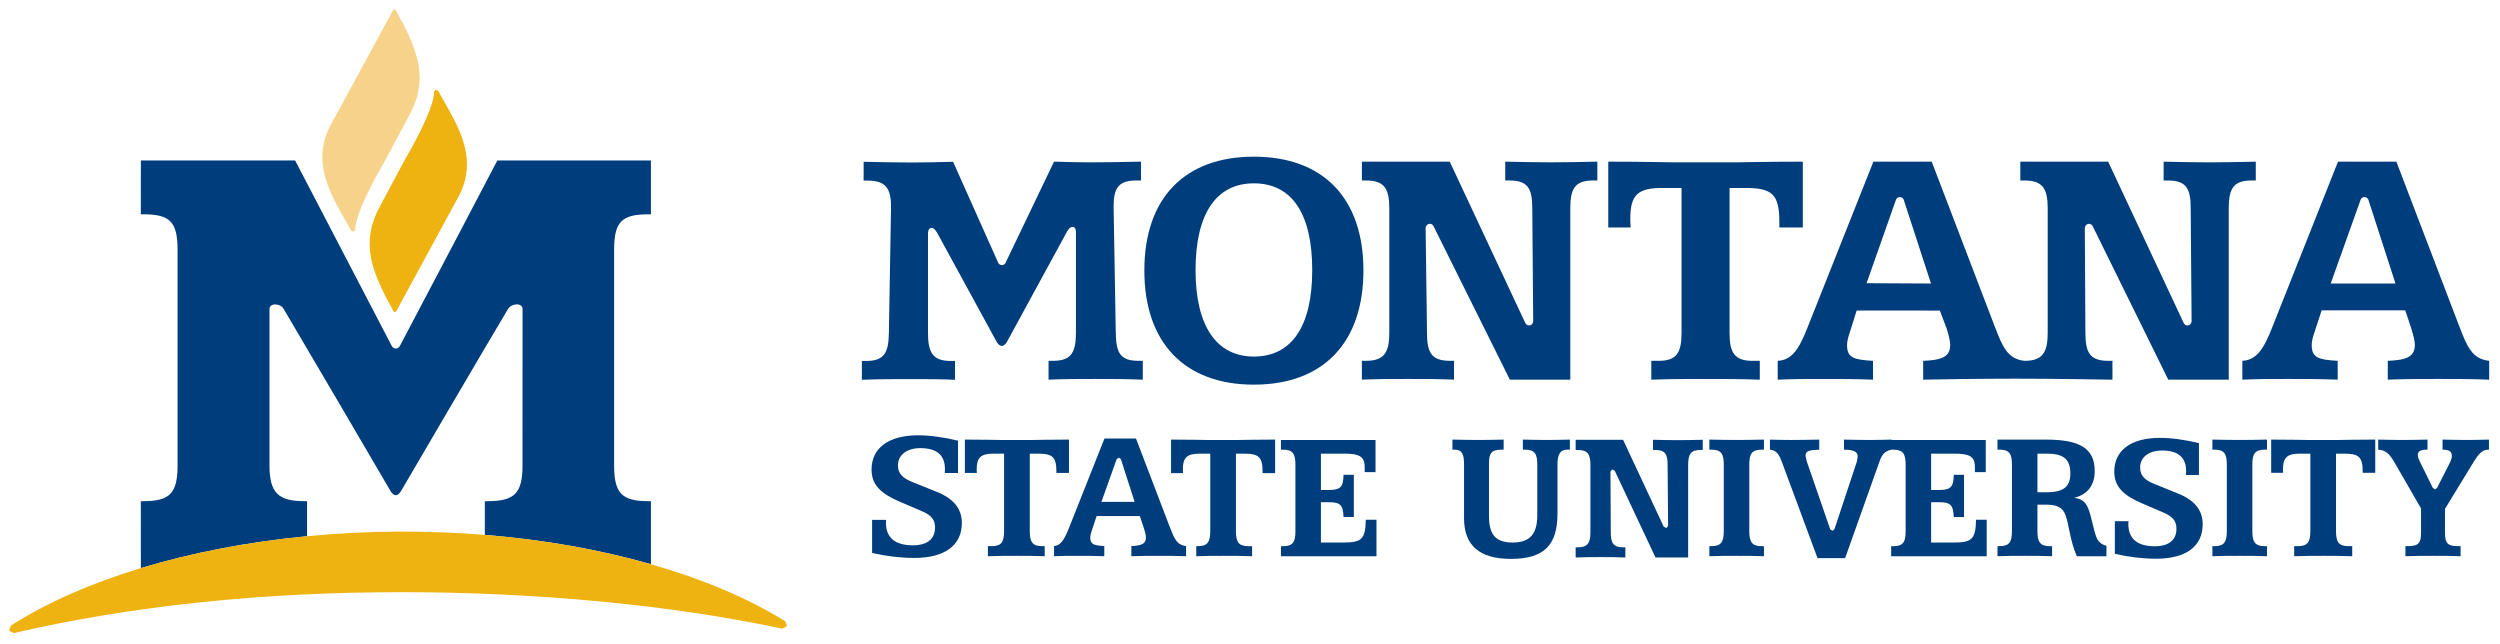 <?xml version="1.0" encoding="UTF-8" standalone="no"?>
<!-- Created with Inkscape (http://www.inkscape.org/) -->

<svg
   xmlns:dc="http://purl.org/dc/elements/1.1/"
   xmlns:cc="http://creativecommons.org/ns#"
   xmlns:rdf="http://www.w3.org/1999/02/22-rdf-syntax-ns#"
   xmlns:svg="http://www.w3.org/2000/svg"
   xmlns="http://www.w3.org/2000/svg"
   version="1.1"
   width="892.913"
   height="229.961"
   id="svg5177">
  <defs
     id="defs5179" />
  <g
     transform="translate(-17.746,-435.921)"
     id="layer1">
    <g
       transform="matrix(6.802,0,0,6.802,-3675.589,-3206.528)"
       id="g5284">
      <g
         transform="matrix(0,1.25,1.25,0,559.102,563.653)"
         id="g4676">
        <path
           d="m 0,0 -1.472,0 0,-0.116 c 0,-1.107 -0.365,-1.463 -1.505,-1.463 0,0 -4.806,0 -6.567,0 -0.256,0 -0.259,0.455 0.001,0.598 1.932,1.143 6.646,3.904 7.596,4.458 0.069,0.041 0.448,0.236 0.032,0.48 -0.887,0.521 -5.683,3.322 -7.63,4.484 -0.259,0.164 -0.259,0.614 0,0.611 1.767,0 6.568,-0.002 6.568,-0.002 1.167,0 1.505,-0.329 1.505,-1.469 l 0,-0.114 1.416,0 c 0.202,2.488 0.622,4.845 1.232,6.977 l -2.648,0 0,-0.114 c 0,-1.111 -0.338,-1.432 -1.505,-1.432 l -9.04,0 c -1.181,0 -1.505,0.307 -1.505,1.432 l 0,0.114 -2.262,0 0,-6.451 c 0,0 6.158,-3.227 7.785,-4.091 0.153,-0.081 0.154,-0.268 0.004,-0.346 -1.622,-0.845 -7.789,-4.058 -7.789,-4.058 l 0,-6.48 2.262,-0.002 0,0.115 c 0,1.122 0.324,1.429 1.505,1.429 l 9.04,0 c 1.167,0 1.505,-0.321 1.505,-1.429 l 0,-0.115 2.812,0.002 C 0.697,-4.858 0.241,-2.495 0.001,-0.016 L 0,0"
           id="path4678"
           style="fill:#003d7d;fill-opacity:1;fill-rule:nonzero;stroke:none" />
      </g>
      <g
         transform="matrix(0,1.25,1.25,0,584.213,568.119)"
         id="g4680">
        <path
           d="m 0,0 c -0.98,-1.581 -1.784,-3.5 -2.397,-5.645 -0.61,-2.132 -1.03,-4.489 -1.232,-6.977 -0.093,-1.158 -0.14,-2.344 -0.138,-3.549 0.002,-1.33 0.072,-2.646 0.195,-3.934 0.24,-2.479 0.696,-4.842 1.339,-6.966 0.636,-2.095 1.449,-3.96 2.419,-5.465 l 0.208,-0.066 0.102,0.193 c -1.14,4.923 -1.718,10.397 -1.718,16.271 0,5.722 0.545,11.408 1.534,16.013 L 0.202,0.071 0,0"
           id="path4682"
           style="fill:#eeb211;fill-opacity:1;fill-rule:nonzero;stroke:none" />
      </g>
      <g
         transform="matrix(0,1.25,1.25,0,565.843,540.215)"
         id="g4684">
        <path
           d="M 0,0 0.072,-0.055 0.083,-0.056 C 0.892,-0.066 2.91,-1.27 2.931,-1.283 l 1.901,-1.016 c 1.612,-0.9 2.819,-0.37 4.476,0.541 L 9.339,-1.705 9.307,-1.651 4.461,0.982 C 2.948,1.771 1.671,1.041 0.435,0.335 L 0.038,0.111 0.02,0.096 0,0 z m 0.085,0.067 0.003,0 0.006,-0.002 -0.009,0.002"
           id="path4686"
           style="fill:#eeb211;fill-opacity:1;fill-rule:nonzero;stroke:none" />
      </g>
      <g
         transform="matrix(0,1.25,1.25,0,563.688,535.985)"
         id="g4688">
        <path
           d="m 0,0 0.032,-0.053 4.846,-2.633 c 1.514,-0.788 2.791,-0.058 4.026,0.647 l 0.397,0.225 0.018,0.015 0.02,0.095 -0.073,0.055 -0.009,0 c -0.81,0.01 -2.827,1.215 -2.848,1.228 L 4.508,0.595 C 2.896,1.495 1.689,0.966 0.031,0.054 L 0,0 z m 9.254,-1.77 -0.002,-10e-4 -0.006,0.002 0.009,-0.001 -0.001,0"
           id="path4690"
           style="fill:#f6d28b;fill-opacity:1;fill-rule:nonzero;stroke:none" />
      </g>
      <g
         transform="matrix(0,1.25,1.25,0,602.627,558.523)"
         id="g4692">
        <path
           d="m 0,0 3.734,1.427 c 0.46,0.177 0.742,0.29 0.783,0.677 l 0.427,0 C 4.928,1.725 4.928,1.339 4.928,0.959 c 0,-0.387 0,-0.766 0.016,-1.153 l -0.427,0 C 4.501,0.241 4.42,0.418 4.154,0.418 4.081,0.418 3.96,0.394 3.782,0.338 l -0.524,-0.177 0,-1.815 0.629,-0.21 c 0.098,-0.032 0.186,-0.056 0.274,-0.056 0.291,0 0.331,0.16 0.356,0.589 l 0.427,0 c -0.016,-0.38 -0.016,-0.75 -0.016,-1.114 0,-0.362 0,-0.71 0.016,-0.996 l -0.427,0 C 4.501,-3.17 4.25,-3.009 3.758,-2.815 L 0,-1.324 0,0 z m 0.866,-0.812 1.794,-0.64 0,1.395 -1.795,-0.578 -0.061,-0.089 0.062,-0.088"
           id="path4694"
           style="fill:#003d7d;fill-opacity:1;fill-rule:nonzero;stroke:none" />
      </g>
      <g
         transform="matrix(0,1.25,1.25,0,593.282,560.333)"
         id="g4696">
        <path
           d="m 0,0 0,-0.557 -0.161,0.008 c -0.611,0 -0.883,-0.367 -0.883,-1.034 0,-0.579 0.297,-0.941 0.722,-0.941 0.346,0 0.538,0.194 0.708,0.62 l 0.409,1.019 c 0.282,0.7 0.707,1.046 1.302,1.046 0.932,0 1.471,-0.7 1.471,-2.002 0,-0.57 -0.073,-1.164 -0.209,-1.768 l -1.39,0 0,0.587 0.112,-0.007 c 0.635,0 0.957,0.385 0.957,1.132 0,0.603 -0.266,0.932 -0.748,0.932 -0.344,0 -0.522,-0.168 -0.691,-0.562 L 1.197,-2.467 C 0.86,-3.246 0.499,-3.632 -0.145,-3.632 c -0.884,0 -1.438,0.691 -1.438,1.952 0,0.514 0.08,1.077 0.226,1.68 L 0,0"
           id="path4698"
           style="fill:#003d7d;fill-opacity:1;fill-rule:nonzero;stroke:none" />
      </g>
      <g
         transform="matrix(0,1.25,1.25,0,658.442,560.438)"
         id="g4700">
        <path
           d="m 0,0 0,-0.545 -0.158,0.007 c -0.602,0 -0.87,-0.36 -0.87,-1.012 0,-0.568 0.292,-0.921 0.712,-0.921 0.34,0 0.53,0.189 0.697,0.607 l 0.403,0.998 c 0.277,0.684 0.698,1.023 1.284,1.023 0.919,0 1.449,-0.685 1.449,-1.959 0,-0.559 -0.07,-1.14 -0.206,-1.731 l -1.369,0 0,0.574 0.109,-0.008 c 0.627,0 0.943,0.378 0.943,1.109 0,0.591 -0.261,0.913 -0.736,0.913 -0.34,0 -0.515,-0.165 -0.681,-0.55 L 1.18,-2.416 c -0.332,-0.762 -0.687,-1.141 -1.323,-1.141 -0.87,0 -1.416,0.677 -1.416,1.911 0,0.504 0.079,1.056 0.221,1.646 L 0,0"
           id="path4702"
           style="fill:#003d7d;fill-opacity:1;fill-rule:nonzero;stroke:none" />
      </g>
      <g
         transform="matrix(0,1.25,1.25,0,595.501,558.599)"
         id="g4704">
        <path
           d="M 0,0 0,1.351 C 0,1.518 -0.016,2.03 -0.016,2.886 l 1.4,0 0,-0.528 -0.049,0 c -0.632,0 -0.76,-0.176 -0.76,-0.767 l 0,-0.352 3.254,0 c 0.439,0 0.632,0.104 0.632,0.511 l 0,0.116 0.423,0 C 4.867,1.51 4.867,1.102 4.867,0.703 c 0,-0.407 0,-0.816 0.017,-1.223 l -0.423,0 0,0.168 c 0,0.408 -0.193,0.512 -0.632,0.512 l -3.254,0 0,-0.432 c 0,-0.536 0.145,-0.719 0.68,-0.719 l 0.129,0.008 0,-0.504 -1.4,0 C -0.016,-0.656 0,-0.16 0,0"
           id="path4706"
           style="fill:#003d7d;fill-opacity:1;fill-rule:nonzero;stroke:none" />
      </g>
      <g
         transform="matrix(0,1.25,1.25,0,606.327,558.599)"
         id="g4708">
        <path
           d="M 0,0 0,1.351 C 0,1.518 -0.016,2.03 -0.016,2.885 l 1.408,0 0,-0.527 -0.057,0 c -0.632,0 -0.76,-0.177 -0.76,-0.768 l 0,-0.351 3.254,0 c 0.439,0 0.632,0.103 0.632,0.511 l 0,0.168 0.423,0 C 4.867,1.511 4.867,1.102 4.867,0.703 c 0,-0.407 0,-0.724 0.017,-1.131 l -0.423,0 0,0.076 c 0,0.407 -0.193,0.512 -0.632,0.512 l -3.254,0 0,-0.432 c 0,-0.536 0.145,-0.719 0.68,-0.719 l 0.137,0.007 0,-0.503 -1.408,0 C -0.016,-0.656 0,-0.16 0,0"
           id="path4710"
           style="fill:#003d7d;fill-opacity:1;fill-rule:nonzero;stroke:none" />
      </g>
      <g
         transform="matrix(0,1.25,1.25,0,615.205,558.599)"
         id="g4712">
        <path
           d="m 0,0 1.351,0 0,-0.455 -0.216,0 c -0.464,0 -0.56,-0.265 -0.56,-0.856 l 0,-0.983 1.527,0 0,0.279 c 0,0.528 -0.095,0.663 -0.639,0.672 l 0,0.432 1.774,0 0,-0.432 C 2.71,-1.366 2.614,-1.487 2.614,-1.983 l 0,-0.311 1.694,0 0,0.895 c 0,0.799 -0.104,0.975 -0.958,0.991 l 0,0.448 1.534,0 0,-4.013 -0.423,0 0,0.096 c 0,0.432 -0.209,0.512 -0.632,0.512 l -2.798,0 c -0.439,0 -0.623,-0.105 -0.623,-0.512 l 0,-0.096 L 0,-3.973 0,0"
           id="path4714"
           style="fill:#003d7d;fill-opacity:1;fill-rule:nonzero;stroke:none" />
      </g>
      <g
         transform="matrix(0,1.25,1.25,0,620.603,558.599)"
         id="g4716">
        <path
           d="m 0,0 c 0,0.36 -0.008,0.719 -0.016,1.063 l 0.424,0 0,-0.096 c 0,-0.439 0.16,-0.519 0.623,-0.519 l 2.151,0 c 0.766,0 1.126,0.247 1.126,0.999 0,0.727 -0.368,1.03 -1.143,1.03 l -2.134,0 C 0.592,2.477 0.408,2.374 0.408,1.966 l 0,-0.095 -0.424,0 C -0.008,2.214 0,2.542 0,2.87 0,3.205 -0.008,3.525 -0.016,3.846 l 0.424,0 0,-0.121 c 0,-0.288 0.199,-0.4 0.623,-0.4 l 2.063,0 c 1.31,0 1.902,-0.551 1.902,-1.958 C 4.996,0.048 4.428,-0.6 3.293,-0.6 l -2.262,0 c -0.416,0 -0.623,-0.072 -0.623,-0.392 l 0,-0.095 -0.424,0 C -0.008,-0.719 0,-0.352 0,0"
           id="path4718"
           style="fill:#003d7d;fill-opacity:1;fill-rule:nonzero;stroke:none" />
      </g>
      <g
         transform="matrix(0,1.25,1.25,0,634.172,558.599)"
         id="g4720">
        <path
           d="m 0,0 c 0,0.376 -0.008,0.759 -0.016,1.143 l 0.424,0 0,-0.104 c 0,-0.407 0.184,-0.512 0.623,-0.512 l 2.798,0 c 0.439,0 0.632,0.105 0.632,0.512 l 0,0.104 0.423,0 C 4.867,0.759 4.867,0.376 4.867,0 c 0,-0.384 0,-0.768 0.017,-1.15 l -0.423,0 0,0.095 c 0,0.407 -0.193,0.511 -0.632,0.511 l -2.798,0 c -0.439,0 -0.623,-0.104 -0.623,-0.511 l 0,-0.095 -0.424,0 C -0.008,-0.768 0,-0.384 0,0"
           id="path4722"
           style="fill:#003d7d;fill-opacity:1;fill-rule:nonzero;stroke:none" />
      </g>
      <g
         transform="matrix(0,1.25,1.25,0,646.738,562.787)"
         id="g4724">
        <path
           d="m 0,0 c 0.854,-0.017 0.958,-0.192 0.958,-0.992 l 0,-0.895 -1.694,0 0,0.312 c 0,0.495 0.096,0.615 0.623,0.639 l 0,0.431 -1.774,0 0,-0.431 c 0.544,-0.008 0.639,-0.144 0.639,-0.671 l 0,-0.28 -1.527,0 0,0.984 c 0,0.591 0.096,0.855 0.56,0.855 l 0.216,0 0,0.455 -1.351,0 0,-3.957 -0.016,0 c 0.008,-0.287 0.016,-0.6 0.016,-0.927 0,-0.336 -0.008,-0.688 -0.016,-1.071 l 0.424,0 c 0,0.392 0.079,0.576 0.287,0.576 L -2.447,-5.005 0.402,-5.949 0.463,-6.036 0.4,-6.127 -2.463,-7.115 -2.679,-7.163 c -0.223,0 -0.247,0.168 -0.263,0.576 l -0.424,0 c 0.008,-0.44 0.016,-0.84 0.016,-1.183 0,-0.344 -0.008,-0.64 -0.016,-0.888 l 0.424,0 c 0.023,0.273 0.192,0.384 0.542,0.512 l 4.013,1.487 0,1.159 -4.044,1.439 c -0.304,0.103 -0.456,0.224 -0.511,0.511 l 0,0.08 c 0,0.407 0.184,0.512 0.623,0.512 l 2.798,0 c 0.423,0 0.632,-0.08 0.632,-0.512 l 0,-0.096 0.423,0 0,4.013 L 0,0.447 0,0"
           id="path4726"
           style="fill:#003d7d;fill-opacity:1;fill-rule:nonzero;stroke:none" />
      </g>
      <g
         transform="matrix(0,1.25,1.25,0,650.401,558.579)"
         id="g4728">
        <path
           d="m 0,0 c 0,1.4 0.352,2.054 1.319,2.054 0.599,0 0.991,-0.302 1.127,-0.863 0.064,0.456 0.295,0.568 0.799,0.703 0.496,0.128 0.856,0.185 1.023,0.328 0.1,0.085 0.162,0.191 0.191,0.326 L 4.9,2.547 4.9,1.303 C 4.22,1.008 3.606,0.984 3.181,0.831 2.861,0.719 2.734,0.472 2.734,0.032 l 0,-0.384 1.111,0 c 0.439,0 0.632,0.104 0.632,0.512 l 0,0.104 0.423,0 C 4.883,-0.119 4.883,-0.504 4.883,-0.879 c 0,-0.384 0,-0.767 0.017,-1.151 l -0.423,0 0,0.096 c 0,0.408 -0.193,0.511 -0.632,0.511 l -2.798,0 c -0.439,0 -0.623,-0.103 -0.623,-0.511 l 0,-0.096 L 0,-2.03 0,0 z m 2.214,-0.352 0,0.368 c 0,0.696 -0.207,1.015 -0.792,1.015 -0.607,0 -0.831,-0.303 -0.831,-0.974 l 0,-0.409 1.623,0"
           id="path4730"
           style="fill:#003d7d;fill-opacity:1;fill-rule:nonzero;stroke:none" />
      </g>
      <g
         transform="matrix(0,1.25,1.25,0,660.586,558.599)"
         id="g4732">
        <path
           d="m 0,0 c 0,0.376 -0.008,0.759 -0.016,1.143 l 0.424,0 0,-0.105 c 0,-0.406 0.184,-0.51 0.623,-0.51 l 2.798,0 c 0.439,0 0.632,0.104 0.632,0.51 l 0,0.105 0.423,0 C 4.867,0.759 4.867,0.376 4.867,0 c 0,-0.383 0,-0.768 0.017,-1.151 l -0.423,0 0,0.096 c 0,0.407 -0.193,0.511 -0.632,0.511 l -2.798,0 c -0.439,0 -0.623,-0.104 -0.623,-0.511 l 0,-0.096 -0.424,0 C -0.008,-0.768 0,-0.383 0,0"
           id="path4734"
           style="fill:#003d7d;fill-opacity:1;fill-rule:nonzero;stroke:none" />
      </g>
      <g
         transform="matrix(0,1.25,1.25,0,664.092,558.599)"
         id="g4736">
        <path
           d="M 0,0 0,1.351 C 0,1.519 -0.016,2.03 -0.016,2.886 l 1.395,0 0,-0.527 -0.044,0 c -0.632,0 -0.76,-0.177 -0.76,-0.768 l 0,-0.353 3.254,0 c 0.439,0 0.632,0.105 0.632,0.512 l 0,0.169 0.423,0 C 4.867,1.51 4.867,1.103 4.867,0.704 c 0,-0.408 0,-0.816 0.017,-1.223 l -0.423,0 0,0.167 c 0,0.408 -0.193,0.512 -0.632,0.512 l -3.254,0 0,-0.431 c 0,-0.536 0.145,-0.72 0.68,-0.72 l 0.124,0.008 0,-0.503 -1.395,0 C -0.016,-0.655 0,-0.16 0,0"
           id="path4738"
           style="fill:#003d7d;fill-opacity:1;fill-rule:nonzero;stroke:none" />
      </g>
      <g
         transform="matrix(0,1.25,1.25,0,669.115,558.599)"
         id="g4740">
        <path
           d="m 0,0 c 0,0.342 -0.008,0.703 -0.016,1.062 l 0.424,0 0,-0.04 c 0,-0.256 0.071,-0.368 0.232,-0.368 0.08,0 0.176,0.04 0.287,0.096 L 2.013,1.286 2.075,1.375 2.015,1.464 0.967,1.997 C 0.855,2.054 0.743,2.085 0.663,2.085 0.479,2.085 0.408,1.965 0.408,1.695 l -0.424,0 C -0.008,2.037 0,2.366 0,2.693 0,3.013 -0.008,3.332 -0.016,3.644 l 0.424,0 0,-0.032 c 0,-0.256 0.184,-0.407 0.535,-0.624 l 1.951,-1.191 0.991,0 c 0.423,0 0.576,0.08 0.576,0.544 l 0,0.112 0.423,0 C 4.867,2.077 4.867,1.695 4.867,1.302 c 0,-0.383 0,-0.776 0.017,-1.167 l -0.423,0 0,0.112 c 0,0.456 -0.153,0.544 -0.576,0.544 l -1.008,0 -1.942,-1.12 C 0.607,-0.52 0.424,-0.68 0.408,-1.008 l -0.424,0 C -0.008,-0.68 0,-0.344 0,0"
           id="path4742"
           style="fill:#003d7d;fill-opacity:1;fill-rule:nonzero;stroke:none" />
      </g>
      <g
         transform="matrix(0,1.25,1.25,0,628.203,558.589)"
         id="g4744">
        <path
           d="M 0,0 3.651,1.708 3.711,1.823 3.614,1.892 1.056,1.871 C 0.613,1.871 0.428,1.774 0.428,1.355 l 0,-0.098 -0.428,0 C 0.008,1.605 0.016,1.943 0.016,2.29 0.016,2.645 0.008,2.992 0,3.347 l 0.428,0 0,-0.097 c 0,-0.412 0.185,-0.516 0.628,-0.516 l 3.889,0 0,-1.371 L 1.298,-0.351 1.246,-0.454 1.337,-0.53 3.88,-0.516 c 0.443,0 0.637,0.096 0.637,0.516 l 0,0.096 0.428,0 C 4.928,-0.25 4.928,-0.598 4.928,-0.945 c 0,-0.346 0,-0.692 0.017,-1.047 l -0.428,0 0,0.096 c 0,0.412 -0.194,0.525 -0.637,0.525 l -2.824,0 c -0.443,0 -0.628,-0.113 -0.628,-0.525 l 0,-0.096 L 0,-1.992 0,0"
           id="path4746"
           style="fill:#003d7d;fill-opacity:1;fill-rule:nonzero;stroke:none" />
      </g>
      <g
         transform="matrix(0,1.25,1.25,0,614.57,549.699)"
         id="g4748">
        <path
           d="M 0,0 C 3.048,0 4.796,-1.703 4.796,-4.602 4.796,-7.5 3.048,-9.203 0,-9.203 c -3.048,0 -4.78,1.703 -4.78,4.601 C -4.78,-1.703 -3.048,0 0,0 z m -0.014,-7.052 c 2.375,0 3.63,0.897 3.63,2.45 0,1.569 -1.241,2.451 -3.63,2.451 -2.391,0 -3.646,-0.867 -3.646,-2.451 0,-1.569 1.255,-2.45 3.646,-2.45"
           id="path4750"
           style="fill:#003d7d;fill-opacity:1;fill-rule:nonzero;stroke:none" />
      </g>
      <path
         d="m 619.102,543.985 3.959,8.455 c 0,0 0.081,0.189 0.264,0.138 0.16,-0.046 0.159,-0.228 0.159,-0.228 l -0.048,-5.92 c 0,-1.028 -0.225,-1.456 -1.196,-1.456 l -0.224,0 0,-0.989 c 0.804,0.018 1.587,0.036 2.391,0.036 0.821,0 1.624,-0.019 2.446,-0.036 l 0,0.989 -0.225,0 c -0.953,0 -1.195,0.429 -1.195,1.456 l 0,9.002 -3.175,0 -4.006,-8.057 c 0,0 -0.075,-0.16 -0.24,-0.12 -0.165,0.04 -0.176,0.212 -0.176,0.212 l 0.072,5.5 c 0,1.028 0.223,1.475 1.194,1.475 l 0.224,0 0,0.99 c -0.802,-0.037 -1.605,-0.037 -2.409,-0.037 -0.802,0 -1.606,0 -2.428,0.037 l 0,-0.99 0.224,0 c 0.953,0 1.215,-0.448 1.215,-1.475 l 0,-6.537 c 0,-1.028 -0.263,-1.456 -1.215,-1.456 l -0.224,0 0,-0.989 4.612,0"
         id="path4754"
         style="fill:#003d7d;fill-opacity:1;fill-rule:nonzero;stroke:none" />
      <g
         transform="matrix(0,1.25,1.25,0,630.901,544.022)"
         id="g4756">
        <path
           d="m 0,0 0,2.524 c 0,0.314 -0.029,1.269 -0.029,2.869 l 2.764,0 0,-0.986 c -0.091,0 -0.164,0 -0.24,0 -1.18,0 -1.419,-0.329 -1.419,-1.434 l 0,-0.658 6.081,0 c 0.822,0 1.18,0.194 1.18,0.956 l 0,0.314 0.792,0 C 9.099,2.823 9.099,2.061 9.099,1.313 c 0,-0.761 0,-1.523 0.03,-2.285 l -0.792,0 0,0.314 c 0,0.762 -0.358,0.956 -1.18,0.956 l -6.081,0 0,-0.807 c 0,-1.002 0.269,-1.345 1.27,-1.345 0.12,0 0.239,0 0.389,0.015 l 0,-0.941 -2.764,0 C -0.029,-1.226 0,-0.3 0,0"
           id="path4758"
           style="fill:#003d7d;fill-opacity:1;fill-rule:nonzero;stroke:none" />
      </g>
      <g
         transform="matrix(0,1.25,1.25,0,658.98,544.022)"
         id="g4760">
        <path
           d="m 0,0 c 0,-0.642 -0.015,-1.271 -0.029,-1.914 l 0.791,0 0,0.18 c 0,0.778 0.343,0.957 1.165,0.957 l 4.736,0.038 c 0,0 0.145,0.001 0.182,-0.126 0.041,-0.147 -0.11,-0.212 -0.11,-0.212 l -6.764,-3.167 0,-3.69 0.791,0 0,0.179 c 0,0.762 0.343,0.971 1.165,0.971 l 5.23,0 c 0.822,0 1.18,-0.209 1.18,-0.971 l 0,-0.001 C 8.263,-8.473 7.74,-8.683 6.888,-9.011 l -6.917,-2.645 0,-2.45 6.962,-2.765 c 0.911,-0.359 1.375,-0.657 1.404,-1.255 l 0.792,0 c -0.03,0.628 -0.03,1.27 -0.03,1.942 0,0.672 0,1.36 0.03,2.062 l -0.792,0 c -0.045,-0.792 -0.12,-1.091 -0.657,-1.091 -0.164,0 -0.329,0.046 -0.508,0.105 l -0.947,0.3 0.001,3.493 0.751,0.286 c 0.33,0.104 0.553,0.149 0.688,0.149 0.493,0 0.643,-0.328 0.672,-1.135 l 0.792,0 c -0.013,0.327 -0.042,2.486 -0.042,3.85 0,1.43 0.034,3.913 0.042,4.101 l -0.792,0 0,-0.18 C 8.337,-5.02 7.979,-5.2 7.157,-5.2 l -4.4,-0.025 c 0,0 -0.137,0.008 -0.17,0.139 -0.032,0.132 0.096,0.193 0.096,0.193 l 6.446,3.174 0,2.541 -7.202,0 c -0.822,0 -1.165,0.193 -1.165,0.955 l 0,0.18 -0.791,0 C -0.015,1.299 0,0.656 0,0 z m 5.076,-14.393 -3.502,1.234 c 0,0 -0.114,0.036 -0.114,0.164 0,0.127 0.113,0.164 0.113,0.164 l 3.517,1.145 -0.014,-2.707"
           id="path4762"
           style="fill:#003d7d;fill-opacity:1;fill-rule:nonzero;stroke:none" />
      </g>
      <g
         transform="matrix(0,1.25,1.25,0,668.808,543.985)"
         id="g4764">
        <path
           d="m 0,0 6.917,2.643 c 0.852,0.329 1.375,0.539 1.449,1.256 l 0.792,0 c -0.03,-0.703 -0.03,-1.42 -0.03,-2.123 0,-0.716 0,-1.418 0.03,-2.136 l -0.792,0 C 8.337,0.447 8.187,0.776 7.694,0.776 7.559,0.776 7.336,0.731 7.006,0.626 L 6.247,0.374 6.246,-3.138 7.201,-3.452 c 0.179,-0.059 0.344,-0.104 0.508,-0.104 0.537,0 0.612,0.298 0.657,1.091 l 0.792,0 c -0.03,-0.704 -0.03,-1.391 -0.03,-2.063 0,-0.673 0,-1.314 0.03,-1.942 l -0.792,0 C 8.337,-5.872 7.873,-5.573 6.962,-5.215 L 0,-2.451 0,0 z m 1.603,-1.503 3.516,-1.255 0,2.721 -3.517,-1.138 c 0,0 -0.113,-0.037 -0.113,-0.165 0,-0.128 0.114,-0.163 0.114,-0.163"
           id="path4766"
           style="fill:#003d7d;fill-opacity:1;fill-rule:nonzero;stroke:none" />
      </g>
      <g
         transform="matrix(0,1.25,1.25,0,595.582,553.658)"
         id="g4768">
        <path
           d="m 0,0 c 0,-0.13 -0.172,-0.218 -0.172,-0.218 l -4.559,-2.488 c 0,0 -0.227,-0.121 -0.227,-0.241 0,-0.155 0.22,-0.154 0.22,-0.154 l 4.192,0 c 0.821,0 1.18,0.195 1.18,0.957 l 0,0.179 0.791,0 C 1.396,-2.578 1.396,-3.22 1.396,-3.878 c 0,-0.642 0,-1.314 0.029,-2.001 l -0.791,0 0,0.179 c 0,0.777 -0.359,0.941 -1.18,0.956 l -5.23,0.09 -0.075,0 c -0.761,0 -1.091,-0.225 -1.091,-0.971 l 0,-0.18 -0.791,0 c 0.015,0.672 0.03,1.345 0.03,2.032 0,0.672 -0.015,1.054 -0.03,1.726 l 4.231,1.89 c 0,0 0.107,0.037 0.107,0.162 0,0.125 -0.105,0.157 -0.105,0.157 l -4.239,2.032 c 0.015,0.583 0.03,0.919 0.03,1.577 0,0.657 -0.015,1.344 -0.03,2.076 l 0.792,0 0,-0.193 c 0,-0.748 0.313,-0.957 1.075,-0.957 l 0.09,0 5.229,0.09 c 0.822,0.015 1.181,0.164 1.181,0.955 l 0,0.18 0.792,0 C 1.39,5.235 1.39,4.563 1.39,3.905 c 0,-0.657 0,-1.299 0.03,-1.942 l -0.792,0 0,0.194 c 0,0.762 -0.359,0.956 -1.181,0.956 l -4.225,0 C -4.778,3.113 -5,3.131 -5,2.963 -5,2.84 -4.776,2.726 -4.776,2.726 L -0.18,0.221 C -0.18,0.221 0,0.134 0,0"
           id="path4770"
           style="fill:#003d7d;fill-opacity:1;fill-rule:nonzero;stroke:none" />
      </g>
    </g>
  </g>
</svg>
